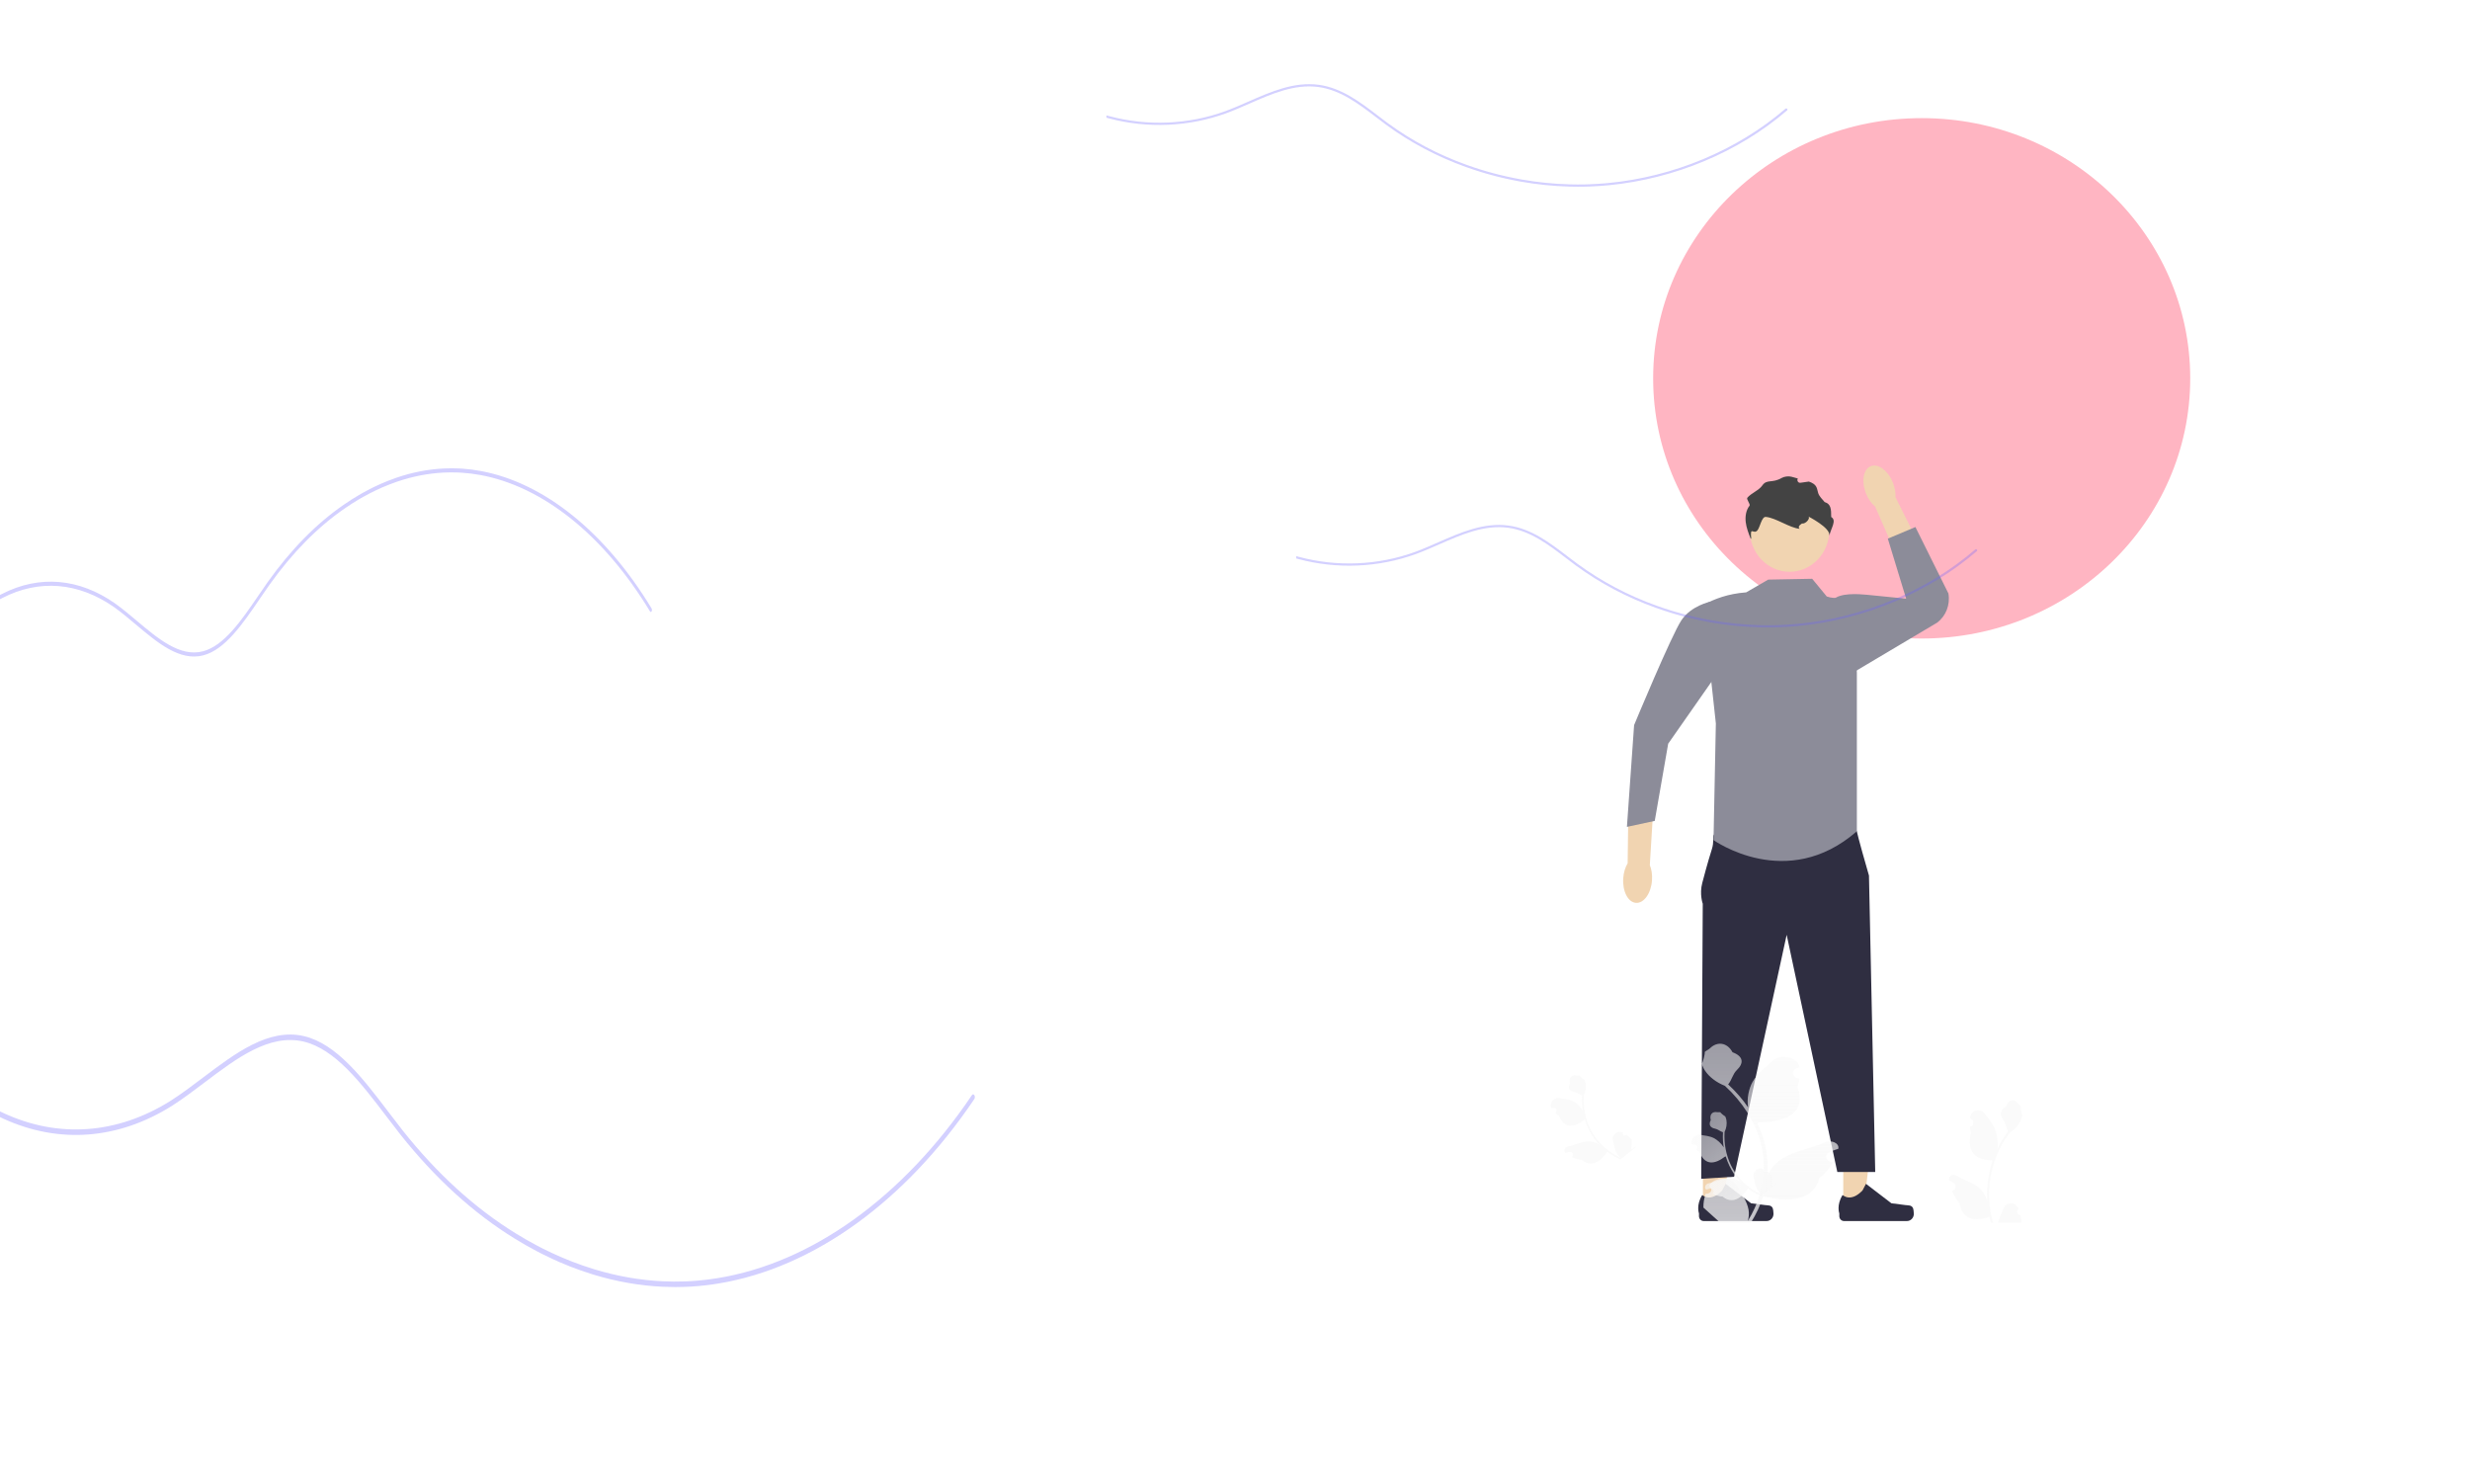 <svg width="1614" height="970" viewBox="0 0 1614 970" fill="none" xmlns="http://www.w3.org/2000/svg">
<g filter="url(#filter0_d_165_253)">
<path d="M796 889C796 889 824.021 846.894 982.807 811.298C1141.59 775.703 1440 795.478 1440 795.478" stroke="white" stroke-opacity="0.75" shape-rendering="crispEdges"/>
</g>
<g filter="url(#filter1_d_165_253)">
<path d="M796 893C796 893 824.021 826.225 982.807 769.776C1141.59 713.326 1440 744.687 1440 744.687" stroke="white" stroke-opacity="0.25" shape-rendering="crispEdges"/>
</g>
<g filter="url(#filter2_d_165_253)">
<path d="M796 889C796 889 824.021 835.835 982.807 790.892C1141.59 745.948 1440 770.917 1440 770.917" stroke="white" stroke-opacity="0.4" shape-rendering="crispEdges"/>
</g>
<g clip-path="url(#clip0_165_253)">
<path d="M1255.71 417.232C1352.62 417.232 1431.18 341.111 1431.18 247.21C1431.18 153.31 1352.62 77.188 1255.71 77.188C1158.8 77.188 1080.24 153.31 1080.24 247.21C1080.24 341.111 1158.8 417.232 1255.71 417.232Z" fill="#FF6884" fill-opacity="0.49"/>
<path d="M1320.15 793.833C1318.37 793.949 1317.39 791.643 1318.73 790.299L1318.87 789.744L1318.81 789.611C1317.02 785.135 1310.94 785.166 1309.16 789.648C1307.59 793.626 1305.58 797.611 1305.08 801.817C1304.86 803.674 1304.96 805.565 1305.35 807.387C1301.66 798.933 1299.71 789.702 1299.71 780.418C1299.71 778.086 1299.83 775.753 1300.08 773.426C1300.29 771.523 1300.57 769.632 1300.94 767.758C1302.91 757.627 1307.2 747.978 1313.38 739.918C1316.35 738.218 1318.83 735.561 1320.33 732.375C1320.87 731.226 1321.29 729.99 1321.49 728.731C1321.15 728.778 1320.21 723.387 1320.47 723.057C1320 722.308 1319.15 721.936 1318.64 721.206C1316.08 717.573 1312.55 718.208 1310.71 723.144C1306.78 725.221 1306.74 728.667 1309.15 731.981C1310.69 734.089 1310.9 736.942 1312.25 739.199C1312.11 739.384 1311.96 739.564 1311.82 739.75C1309.28 743.162 1307.08 746.829 1305.23 750.681C1305.75 746.4 1304.98 741.241 1303.66 737.916C1302.16 734.128 1299.35 730.937 1296.87 727.662C1293.9 723.728 1287.8 725.445 1287.27 730.432L1287.26 730.576C1287.63 730.794 1287.99 731.024 1288.34 731.268C1290.35 732.658 1289.65 735.916 1287.27 736.3L1287.22 736.309C1287.35 737.696 1287.58 739.071 1287.91 740.423C1284.73 753.283 1291.59 757.967 1301.39 758.178C1301.61 758.294 1301.82 758.41 1302.03 758.52C1301.04 761.445 1300.25 764.444 1299.66 767.485C1299.13 770.171 1298.77 772.887 1298.56 775.614C1298.31 779.055 1298.33 782.513 1298.61 785.948L1298.59 785.826C1297.89 782.043 1295.92 778.509 1293.07 776.061C1288.83 772.411 1282.83 771.067 1278.25 768.133C1276.05 766.721 1273.22 768.546 1273.61 771.221L1273.62 771.349C1274.31 771.639 1274.97 771.976 1275.62 772.353C1275.98 772.57 1276.34 772.801 1276.7 773.044C1278.7 774.434 1278.01 777.692 1275.63 778.077L1275.58 778.086L1275.47 778.103C1276.64 781.01 1278.27 783.708 1280.31 786.035C1282.29 797.261 1290.83 798.327 1299.95 795.057H1299.96C1300.96 799.606 1302.42 804.051 1304.29 808.287H1319.76C1319.81 808.107 1319.86 807.921 1319.91 807.741C1318.48 807.834 1317.04 807.747 1315.63 807.474C1316.78 806 1317.93 804.515 1319.08 803.041C1319.1 803.012 1319.13 802.983 1319.15 802.954C1319.73 802.2 1320.32 801.451 1320.9 800.697L1320.9 800.696C1320.94 798.381 1320.67 796.073 1320.15 793.833L1320.15 793.833L1320.15 793.833L1320.15 793.833H1320.15Z" fill="#F8F8F8" fill-opacity="0.75"/>
<path d="M1204.46 789.539L1217.74 789.537L1224.05 735.939L1204.46 735.94L1204.46 789.539Z" fill="#F1D4B1"/>
<path d="M1249.95 789.223C1250.36 789.952 1250.58 792.304 1250.58 793.151C1250.58 795.756 1248.56 797.868 1246.08 797.868H1204.96C1203.26 797.868 1201.88 796.427 1201.88 794.65V792.859C1201.88 792.859 1199.85 787.474 1204.04 780.837C1204.04 780.837 1209.24 786.034 1217.02 777.894L1219.31 773.546L1235.91 786.253L1245.12 787.438C1247.13 787.698 1248.91 787.398 1249.95 789.223H1249.95Z" fill="#2F2E41"/>
<path d="M1112.76 789.539L1126.04 789.537L1132.36 735.939L1112.76 735.94L1112.76 789.539Z" fill="#F1D4B1"/>
<path d="M1158.25 789.223C1158.67 789.952 1158.88 792.304 1158.88 793.151C1158.88 795.756 1156.87 797.868 1154.38 797.868H1113.26C1111.56 797.868 1110.18 796.427 1110.18 794.65V792.859C1110.18 792.859 1108.15 787.474 1112.34 780.837C1112.34 780.837 1117.54 786.034 1125.32 777.894L1127.61 773.546L1144.22 786.253L1153.42 787.438C1155.43 787.698 1157.22 787.398 1158.25 789.223H1158.25Z" fill="#2F2E41"/>
<path d="M1208.43 536.4L1213.35 543.174C1213.35 543.174 1213.8 546.337 1221.26 572.108L1225.35 765.81H1200.58L1167.48 610.825L1133.12 768.918L1111.65 770.243L1112.65 590.554C1112.65 590.554 1110.39 584.301 1112.32 576.973C1119.68 548.928 1119.25 556.322 1119.55 546.721C1119.94 534.548 1208.43 536.4 1208.43 536.4Z" fill="#2F2E41"/>
<path d="M1169.38 373.626C1183.74 373.626 1195.37 361.448 1195.37 346.426C1195.37 331.403 1183.74 319.225 1169.38 319.225C1155.03 319.225 1143.39 331.403 1143.39 346.426C1143.39 361.448 1155.03 373.626 1169.38 373.626Z" fill="#F1D4B1"/>
<path d="M1155.41 378.744L1141.03 387.062C1129.03 387.971 1120.43 391.313 1112.78 395.341L1121.21 472.714L1119.68 548.928C1119.68 548.928 1167.5 583.213 1213.35 543.173V439.617L1211.2 398.434C1210.95 393.633 1206.89 389.907 1202.34 390.538C1199.73 390.898 1196.74 390.829 1193.68 389.761L1184.16 378.201L1155.41 378.744V378.744V378.744Z" fill="#8C8C99"/>
<path d="M1236.72 314.914C1238.17 318.338 1238.76 321.82 1238.57 324.839L1254.36 356.536L1239.72 363.955L1225.29 331.003C1223.02 329.125 1220.95 326.328 1219.5 322.905C1216.19 315.085 1217.36 306.956 1222.11 304.75C1226.87 302.543 1233.41 307.094 1236.72 314.914V314.914Z" fill="#F1D4B1"/>
<path d="M1193.68 389.761L1198.03 391.845C1202.03 387.351 1214.06 388.058 1219.9 388.641L1245.56 391.201L1233.58 351.972L1251.61 344.375L1273.17 387.786C1274.47 395.151 1271.54 402.634 1265.68 406.93L1210.69 439.614L1204.3 394.846L1193.68 389.761V389.761V389.761Z" fill="#8C8C99"/>
<path d="M1060.7 573.768C1060.97 570.035 1062.03 566.675 1063.57 564.113L1064.03 528.372L1080.27 529.1L1078.06 565.277C1079.2 568.055 1079.75 571.544 1079.48 575.278C1078.86 583.807 1074.14 590.384 1068.96 589.967C1063.77 589.55 1060.07 582.298 1060.7 573.768L1060.7 573.768L1060.7 573.768Z" fill="#F1D4B1"/>
<path d="M1124.82 405.118L1117.35 393.252C1117.35 393.252 1105.18 395.684 1098.71 405.29C1092.24 414.897 1067.79 473.812 1067.79 473.812L1063.1 540.32L1081.28 536.4L1090.06 485.961L1118.27 445.608L1124.82 405.118L1124.82 405.118Z" fill="#8C8C99"/>
<path d="M1195.37 350.033C1196.35 344.849 1181.29 337.302 1181.31 337.311C1183.65 338.092 1179.97 342.576 1177.57 342.047C1177.57 342.047 1174.04 343.926 1175.97 345.543C1169.34 344.948 1160.48 338.354 1153.85 337.759C1151.18 337.515 1150.15 344.245 1148.47 346.426C1145.94 349.765 1143.39 343.124 1144.33 351.972H1143.95C1142.57 348.48 1141.19 344.926 1140.73 341.175C1140.3 337.424 1140.91 333.383 1143.2 330.455C1143.95 329.464 1140.98 326.2 1141.78 325.255C1144.33 322.19 1149.27 320.512 1151.55 317.233C1154.55 312.89 1157.98 315.956 1164.24 312.303C1165.88 311.348 1168.73 311.004 1170.55 311.5L1174.79 312.659C1173.96 313.956 1174.98 315.668 1176.46 315.458L1181.98 314.672C1184.07 315.373 1186.05 316.41 1186.98 318.408C1187.55 319.597 1187.65 320.985 1188.09 322.235C1188.89 324.538 1190.78 326.2 1192.3 328.061C1196.37 329.302 1196.59 332.489 1196.59 337.834C1200.39 340.063 1196.43 345.046 1195.37 350.033V350.033L1195.37 350.033Z" fill="#434343"/>
<path d="M1114.5 780.087C1117.81 780.239 1119.63 777.221 1117.13 775.462L1116.88 774.735L1116.98 774.561C1120.33 768.703 1131.65 768.744 1134.97 774.61C1137.91 779.816 1141.65 785.032 1142.58 790.537C1142.99 792.967 1142.8 795.442 1142.07 797.827C1148.96 786.762 1152.59 774.68 1152.59 762.53C1152.59 759.477 1152.36 756.424 1151.9 753.379C1151.52 750.888 1150.99 748.412 1150.31 745.959C1146.62 732.7 1138.63 720.071 1127.11 709.523C1121.57 707.298 1116.95 703.82 1114.16 699.651C1113.16 698.147 1112.37 696.529 1112 694.881C1112.63 694.942 1114.38 687.887 1113.9 687.454C1114.78 686.475 1116.35 685.988 1117.31 685.032C1122.08 680.278 1128.66 681.108 1132.09 687.568C1139.42 690.288 1139.49 694.797 1134.99 699.134C1132.13 701.893 1131.74 705.627 1129.23 708.581C1129.48 708.824 1129.75 709.06 1130.01 709.303C1134.75 713.768 1138.85 718.568 1142.3 723.61C1141.32 718.006 1142.77 711.255 1145.22 706.903C1148.02 701.944 1153.26 697.768 1157.88 693.482C1163.42 688.333 1174.79 690.58 1175.77 697.107L1175.8 697.296C1175.11 697.581 1174.44 697.883 1173.79 698.202C1170.04 700.021 1171.34 704.285 1175.77 704.788L1175.87 704.799C1175.62 706.614 1175.2 708.414 1174.58 710.184C1180.5 727.016 1167.72 733.146 1149.46 733.421C1149.06 733.573 1148.66 733.725 1148.26 733.87C1150.11 737.697 1151.59 741.623 1152.68 745.602C1153.66 749.118 1154.35 752.672 1154.73 756.242C1155.2 760.745 1155.16 765.271 1154.65 769.767L1154.68 769.607C1155.99 764.656 1159.65 760.031 1164.96 756.826C1172.87 752.05 1184.05 750.291 1192.59 746.451C1196.7 744.603 1201.96 746.991 1201.24 750.492L1201.21 750.66C1199.94 751.04 1198.7 751.48 1197.5 751.974C1196.81 752.258 1196.14 752.56 1195.49 752.879C1191.74 754.698 1193.04 758.962 1197.47 759.465L1197.57 759.477L1197.78 759.5C1195.6 763.304 1192.56 766.835 1188.76 769.881C1185.05 784.574 1169.15 785.968 1152.14 781.689H1152.13C1150.27 787.643 1147.55 793.46 1144.05 799.004H1115.22C1115.12 798.769 1115.03 798.525 1114.93 798.29C1117.6 798.412 1120.29 798.298 1122.91 797.941C1120.77 796.012 1118.63 794.068 1116.5 792.139C1116.44 792.101 1116.4 792.063 1116.36 792.025C1115.28 791.038 1114.18 790.058 1113.1 789.071L1113.09 789.07C1113.03 786.039 1113.52 783.018 1114.5 780.087Z" fill="url(#paint0_linear_165_253)" fill-opacity="0.75"/>
</g>
<path d="M1291.75 360.128C1260.17 387.358 1218.33 404.83 1175.36 409.02C1171.15 409.434 1166.92 409.717 1162.68 409.869C1161.74 409.906 1160.8 409.927 1159.85 409.949C1158.32 409.985 1156.77 410 1155.23 410C1153.39 410 1151.55 409.976 1149.71 409.927C1139.05 409.639 1128.42 408.564 1117.95 406.711C1117.56 406.638 1117.19 406.573 1116.8 406.5C1115.15 406.202 1113.5 405.883 1111.86 405.541C1108.71 404.895 1105.57 404.179 1102.45 403.392C1101.44 403.138 1100.43 402.876 1099.42 402.6C1097.97 402.216 1096.52 401.809 1095.08 401.395C1094.54 401.235 1094 401.083 1093.46 400.916C1092.91 400.756 1092.36 400.589 1091.81 400.415C1088.47 399.398 1085.15 398.294 1081.86 397.103C1063.12 390.398 1045.59 381.118 1029.83 369.575C1027.65 367.97 1025.44 366.285 1023.31 364.651C1011.85 355.894 1000 346.839 985.554 344.864C969.955 342.736 954.968 349.315 940.482 355.676C935.568 357.833 930.488 360.062 925.464 361.928C900.936 370.879 873.905 372.076 848.568 365.334C848.043 365.203 847.517 365.058 847 364.913V363.395C847.517 363.54 848.043 363.686 848.568 363.824C873.693 370.599 900.535 369.458 924.884 360.578C929.861 358.733 934.925 356.511 939.816 354.362C954.513 347.906 969.712 341.233 985.781 343.426C1000.66 345.459 1012.68 354.645 1024.31 363.533C1026.44 365.16 1028.64 366.844 1030.81 368.442C1046.45 379.911 1063.88 389.128 1082.49 395.782H1082.5C1085.65 396.915 1088.84 397.982 1092.05 398.97C1092.51 399.108 1092.97 399.246 1093.44 399.391C1093.95 399.543 1094.48 399.696 1095 399.848C1096.32 400.24 1097.65 400.613 1098.98 400.967C1100.28 401.33 1101.59 401.673 1102.9 401.998H1102.91C1106.28 402.847 1109.67 403.615 1113.09 404.3C1114.63 404.619 1116.18 404.91 1117.74 405.186C1118.07 405.251 1118.42 405.309 1118.76 405.367C1128.81 407.125 1139 408.159 1149.22 408.461H1149.23C1152.78 408.562 1156.33 408.574 1159.87 408.497C1160.79 408.475 1161.71 408.446 1162.63 408.417C1166.63 408.272 1170.63 408.01 1174.63 407.633H1174.63C1217.47 403.573 1259.2 386.204 1290.68 359.06C1290.84 358.93 1291.04 358.861 1291.25 358.869C1291.45 358.877 1291.65 358.961 1291.79 359.102C1291.93 359.243 1292.01 359.43 1292 359.623C1291.99 359.815 1291.9 359.996 1291.75 360.128H1291.75Z" fill="#6C63FF" fill-opacity="0.3"/>
<path d="M1167.75 72.127C1136.17 99.358 1094.33 116.83 1051.36 121.02C1047.15 121.434 1042.92 121.717 1038.68 121.869C1037.74 121.906 1036.8 121.927 1035.85 121.949C1034.32 121.985 1032.77 122 1031.23 122C1029.39 122 1027.55 121.976 1025.71 121.927C1015.05 121.639 1004.42 120.564 993.947 118.711C993.563 118.638 993.186 118.573 992.802 118.5C991.148 118.202 989.5 117.883 987.856 117.541C984.705 116.895 981.57 116.179 978.45 115.392C977.439 115.138 976.428 114.876 975.416 114.6C973.966 114.216 972.524 113.809 971.082 113.395C970.541 113.235 970 113.083 969.459 112.916C968.91 112.756 968.362 112.589 967.813 112.415C964.466 111.398 961.148 110.294 957.858 109.103C939.123 102.398 921.585 93.118 905.834 81.575C903.655 79.97 901.444 78.285 899.312 76.651C887.852 67.894 876 58.839 861.554 56.864C845.955 54.736 830.968 61.315 816.482 67.676C811.568 69.833 806.488 72.062 801.464 73.928C776.936 82.879 749.905 84.076 724.568 77.334C724.043 77.203 723.517 77.058 723 76.913V75.395C723.517 75.54 724.043 75.686 724.568 75.824C749.693 82.6 776.535 81.458 800.884 72.578C805.861 70.733 810.925 68.511 815.816 66.362C830.513 59.906 845.712 53.233 861.781 55.426C876.659 57.459 888.683 66.645 900.308 75.533C902.44 77.16 904.642 78.844 906.806 80.442C922.453 91.911 939.878 101.128 958.493 107.782H958.501C961.652 108.915 964.842 109.982 968.048 110.97C968.511 111.108 968.973 111.246 969.436 111.391C969.953 111.543 970.478 111.696 970.995 111.848C972.32 112.24 973.648 112.613 974.977 112.967C976.279 113.33 977.588 113.673 978.905 113.998H978.912C982.283 114.847 985.674 115.615 989.087 116.3C990.631 116.619 992.175 116.91 993.735 117.186C994.072 117.251 994.417 117.309 994.762 117.367C1004.81 119.125 1015 120.159 1025.22 120.461H1025.23C1028.78 120.562 1032.33 120.574 1035.87 120.497C1036.79 120.475 1037.71 120.446 1038.63 120.417C1042.63 120.272 1046.63 120.01 1050.63 119.633H1050.63C1093.47 115.573 1135.2 98.204 1166.68 71.06C1166.84 70.93 1167.04 70.861 1167.25 70.869C1167.45 70.877 1167.65 70.961 1167.79 71.102C1167.93 71.243 1168.01 71.43 1168 71.623C1167.99 71.815 1167.9 71.996 1167.75 72.127H1167.75Z" fill="#6C63FF" fill-opacity="0.3"/>
<path d="M636.643 718.18C591.435 785.241 531.551 828.267 470.04 838.586C464.003 839.605 457.952 840.303 451.885 840.678C450.539 840.768 449.192 840.821 447.835 840.875C445.635 840.964 443.425 841 441.226 841C438.589 841 435.952 840.94 433.315 840.821C418.052 840.112 402.848 837.462 387.849 832.899C387.3 832.72 386.761 832.559 386.211 832.38C383.844 831.647 381.484 830.86 379.131 830.02C374.621 828.428 370.132 826.664 365.667 824.726C364.219 824.101 362.772 823.457 361.324 822.777C359.248 821.829 357.184 820.828 355.119 819.809C354.345 819.415 353.571 819.04 352.797 818.628C352.011 818.235 351.226 817.824 350.44 817.394C345.649 814.891 340.899 812.173 336.19 809.24C309.372 792.727 284.267 769.873 261.719 741.445C258.6 737.493 255.436 733.344 252.384 729.321C235.979 707.754 219.014 685.454 198.334 680.59C176.006 675.35 154.552 691.552 133.816 707.217C126.781 712.529 119.51 718.019 112.318 722.615C77.208 744.656 38.513 747.605 2.244 731.002C1.492 730.68 0.741 730.322 0 729.965V726.227C0.741 726.585 1.492 726.942 2.244 727.282C38.209 743.969 76.633 741.157 111.487 719.288C118.612 714.746 125.861 709.274 132.863 703.981C153.901 688.083 175.658 671.648 198.66 677.049C219.956 682.056 237.169 704.678 253.809 726.567C256.861 730.573 260.014 734.721 263.111 738.656C285.509 766.901 310.452 789.6 337.099 805.985H337.11C341.621 808.775 346.188 811.404 350.777 813.836C351.439 814.176 352.101 814.515 352.763 814.873C353.503 815.248 354.255 815.624 354.996 816C356.892 816.965 358.792 817.883 360.696 818.754C362.558 819.648 364.432 820.494 366.317 821.293H366.328C371.153 823.385 376.008 825.275 380.893 826.962C383.103 827.749 385.314 828.464 387.547 829.144C388.029 829.305 388.523 829.448 389.016 829.591C403.406 833.919 417.984 836.466 432.62 837.209H432.631C437.714 837.459 442.789 837.489 447.857 837.298C449.181 837.245 450.494 837.173 451.807 837.102C457.54 836.744 463.267 836.1 468.985 835.17H468.997C530.317 825.174 590.055 782.397 635.117 715.551C635.336 715.231 635.625 715.062 635.922 715.081C636.219 715.1 636.499 715.307 636.701 715.654C636.903 716.002 637.01 716.463 636.999 716.936C636.988 717.409 636.86 717.857 636.643 718.18Z" fill="#6C63FF" fill-opacity="0.3"/>
<path d="M425.761 397.557C395.528 347.566 355.48 315.492 314.344 307.8C310.307 307.04 306.26 306.52 302.203 306.24C301.302 306.173 300.402 306.133 299.494 306.093C298.023 306.027 296.545 306 295.074 306C293.311 306 291.547 306.044 289.784 306.133C279.576 306.662 269.409 308.637 259.378 312.039C259.01 312.172 258.65 312.292 258.283 312.426C256.699 312.972 255.121 313.559 253.548 314.185C250.531 315.372 247.53 316.687 244.543 318.131C243.575 318.598 242.607 319.078 241.639 319.584C240.251 320.291 238.87 321.037 237.489 321.797C236.972 322.09 236.454 322.37 235.936 322.677C235.411 322.97 234.886 323.277 234.36 323.597C231.156 325.463 227.98 327.49 224.83 329.676C206.896 341.985 190.106 359.022 175.027 380.213C172.941 383.16 170.825 386.252 168.784 389.252C157.814 405.329 146.468 421.953 132.638 425.579C117.705 429.485 103.358 417.407 89.491 405.729C84.786 401.77 79.924 397.677 75.114 394.251C51.633 377.82 25.756 375.622 1.501 387.999C0.998 388.239 0.495 388.505 0 388.772V391.558C0.495 391.291 0.998 391.025 1.501 390.772C25.553 378.332 51.249 380.428 74.558 396.73C79.323 400.117 84.171 404.196 88.853 408.142C102.923 419.993 117.473 432.244 132.856 428.218C147.098 424.486 158.609 407.622 169.737 391.305C171.778 388.319 173.887 385.226 175.958 382.293C190.937 361.237 207.618 344.317 225.438 332.102H225.446C228.462 330.022 231.516 328.063 234.585 326.25C235.028 325.996 235.471 325.743 235.914 325.477C236.409 325.197 236.912 324.917 237.407 324.637C238.675 323.917 239.946 323.232 241.219 322.584C242.465 321.917 243.718 321.286 244.978 320.691H244.986C248.212 319.131 251.459 317.722 254.726 316.465C256.204 315.878 257.682 315.345 259.176 314.838C259.498 314.718 259.828 314.612 260.159 314.505C269.782 311.279 279.531 309.38 289.319 308.826H289.326C292.725 308.64 296.12 308.617 299.509 308.76C300.394 308.8 301.272 308.853 302.15 308.906C305.985 309.173 309.814 309.653 313.639 310.346H313.646C354.655 317.798 394.605 349.686 424.741 399.517C424.887 399.755 425.081 399.881 425.279 399.867C425.478 399.852 425.665 399.699 425.8 399.44C425.935 399.18 426.007 398.837 426 398.484C425.992 398.131 425.906 397.798 425.761 397.557H425.761Z" fill="#6C63FF" fill-opacity="0.3"/>
<path d="M1062.79 741.512C1061.7 742.493 1060.06 741.745 1060.34 740.318L1060.18 739.947L1060.09 739.901C1056.98 738.392 1053.06 741.556 1053.87 744.917C1054.58 747.901 1055.02 751.111 1056.53 753.658C1057.2 754.784 1058.09 755.763 1059.13 756.551C1053.06 753.861 1047.77 749.841 1043.73 744.785C1042.71 743.514 1041.77 742.181 1040.92 740.785C1040.22 739.642 1039.58 738.465 1039 737.255C1035.87 730.713 1034.43 723.239 1034.92 715.649C1036.1 713.185 1036.54 710.455 1036.12 707.945C1035.97 707.041 1035.7 706.149 1035.28 705.36C1035.09 705.561 1032.13 703.11 1032.15 702.798C1031.52 702.634 1030.81 702.868 1030.16 702.737C1026.92 702.084 1024.92 704.255 1025.88 707.897C1024.24 711.065 1025.72 712.961 1028.72 713.516C1030.63 713.87 1032.01 715.314 1033.87 715.846C1033.86 716.019 1033.85 716.191 1033.84 716.364C1033.68 719.538 1033.86 722.674 1034.34 725.731C1032.81 723.128 1030.06 720.719 1027.76 719.59C1025.14 718.304 1021.93 718.022 1018.9 717.521C1015.26 716.918 1012.06 721.012 1013.89 723.999L1013.95 724.086C1014.28 724.013 1014.61 723.953 1014.95 723.903C1016.85 723.62 1017.82 725.754 1016.45 727.195L1016.42 727.228C1017.11 727.914 1017.86 728.546 1018.66 729.11C1022.21 737.759 1028.69 736.759 1035.12 731.802C1035.31 731.754 1035.5 731.708 1035.69 731.656C1036.32 733.762 1037.11 735.807 1038.06 737.767C1038.89 739.503 1039.84 741.171 1040.89 742.762C1042.23 744.768 1043.75 746.64 1045.42 748.368L1045.36 748.31C1043.26 746.614 1040.45 745.706 1037.54 745.847C1033.2 746.057 1028.73 748.43 1024.49 749.203C1022.45 749.576 1021.42 752.032 1022.83 753.29L1022.9 753.35C1023.47 753.155 1024.05 752.994 1024.63 752.866C1024.96 752.794 1025.29 752.733 1025.63 752.683C1027.53 752.401 1028.5 754.534 1027.13 755.976L1027.1 756.008L1027.04 756.075C1029.06 757.053 1031.29 757.678 1033.62 757.889C1039.8 762.975 1045.79 759.138 1050.27 752.632L1050.27 752.629C1052.9 754.59 1055.78 756.255 1058.84 757.592L1068.84 749.584C1068.8 749.458 1068.75 749.331 1068.71 749.207C1067.82 749.998 1066.85 750.697 1065.82 751.277C1065.92 749.881 1066.02 748.478 1066.12 747.081C1066.12 747.051 1066.12 747.023 1066.12 746.996C1066.17 746.284 1066.23 745.572 1066.27 744.86L1066.27 744.859C1065.29 743.579 1064.11 742.459 1062.79 741.512L1062.79 741.512L1062.79 741.512L1062.79 741.512L1062.79 741.512Z" fill="#F8F8F8" fill-opacity="0.75"/>
<path d="M1154.79 765.512C1153.7 766.493 1152.06 765.745 1152.34 764.318L1152.18 763.947L1152.09 763.901C1148.98 762.392 1145.06 765.556 1145.87 768.917C1146.58 771.901 1147.02 775.111 1148.53 777.658C1149.2 778.784 1150.09 779.763 1151.13 780.551C1145.06 777.861 1139.77 773.841 1135.73 768.785C1134.71 767.514 1133.77 766.181 1132.92 764.785C1132.22 763.642 1131.58 762.465 1131 761.255C1127.87 754.713 1126.43 747.239 1126.92 739.649C1128.1 737.185 1128.54 734.455 1128.12 731.945C1127.97 731.041 1127.7 730.149 1127.28 729.36C1127.09 729.561 1124.13 727.11 1124.15 726.798C1123.52 726.634 1122.81 726.868 1122.16 726.737C1118.92 726.084 1116.92 728.255 1117.88 731.897C1116.24 735.065 1117.72 736.961 1120.72 737.516C1122.63 737.87 1124.01 739.314 1125.87 739.846C1125.86 740.019 1125.85 740.191 1125.84 740.364C1125.68 743.538 1125.86 746.674 1126.34 749.731C1124.81 747.128 1122.06 744.719 1119.76 743.59C1117.14 742.304 1113.93 742.022 1110.9 741.521C1107.26 740.918 1104.06 745.012 1105.89 747.999L1105.95 748.086C1106.28 748.013 1106.61 747.953 1106.95 747.903C1108.85 747.62 1109.82 749.754 1108.45 751.195L1108.42 751.228C1109.11 751.914 1109.86 752.546 1110.66 753.11C1114.21 761.759 1120.69 760.759 1127.12 755.802C1127.31 755.754 1127.5 755.708 1127.69 755.656C1128.32 757.762 1129.11 759.807 1130.06 761.767C1130.89 763.503 1131.84 765.171 1132.89 766.762C1134.23 768.768 1135.75 770.64 1137.42 772.368L1137.36 772.31C1135.26 770.614 1132.45 769.706 1129.54 769.847C1125.2 770.057 1120.73 772.43 1116.49 773.203C1114.45 773.576 1113.42 776.032 1114.83 777.29L1114.9 777.35C1115.47 777.155 1116.05 776.994 1116.63 776.866C1116.96 776.794 1117.29 776.733 1117.63 776.683C1119.53 776.401 1120.5 778.534 1119.13 779.976L1119.1 780.008L1119.04 780.075C1121.06 781.053 1123.29 781.678 1125.62 781.889C1131.8 786.975 1137.79 783.138 1142.27 776.632L1142.27 776.629C1144.9 778.59 1147.78 780.255 1150.84 781.592L1160.84 773.584C1160.8 773.458 1160.75 773.331 1160.71 773.207C1159.82 773.998 1158.85 774.697 1157.82 775.277C1157.92 773.881 1158.02 772.478 1158.12 771.081C1158.12 771.051 1158.12 771.023 1158.12 770.996C1158.17 770.284 1158.23 769.572 1158.27 768.86L1158.27 768.859C1157.29 767.579 1156.11 766.459 1154.79 765.512L1154.79 765.512L1154.79 765.512L1154.79 765.512L1154.79 765.512Z" fill="url(#paint1_linear_165_253)" fill-opacity="0.75"/>
<defs>
<filter id="filter0_d_165_253" x="791.585" y="789.5" width="652.446" height="107.777" filterUnits="userSpaceOnUse" color-interpolation-filters="sRGB">
<feFlood flood-opacity="0" result="BackgroundImageFix"/>
<feColorMatrix in="SourceAlpha" type="matrix" values="0 0 0 0 0 0 0 0 0 0 0 0 0 0 0 0 0 0 127 0" result="hardAlpha"/>
<feOffset dy="4"/>
<feGaussianBlur stdDeviation="2"/>
<feComposite in2="hardAlpha" operator="out"/>
<feColorMatrix type="matrix" values="0 0 0 0 0 0 0 0 0 0 0 0 0 0 0 0 0 0 0.25 0"/>
<feBlend mode="normal" in2="BackgroundImageFix" result="effect1_dropShadow_165_253"/>
<feBlend mode="normal" in="SourceGraphic" in2="effect1_dropShadow_165_253" result="shape"/>
</filter>
<filter id="filter1_d_165_253" x="791.54" y="735.5" width="652.51" height="165.693" filterUnits="userSpaceOnUse" color-interpolation-filters="sRGB">
<feFlood flood-opacity="0" result="BackgroundImageFix"/>
<feColorMatrix in="SourceAlpha" type="matrix" values="0 0 0 0 0 0 0 0 0 0 0 0 0 0 0 0 0 0 127 0" result="hardAlpha"/>
<feOffset dy="4"/>
<feGaussianBlur stdDeviation="2"/>
<feComposite in2="hardAlpha" operator="out"/>
<feColorMatrix type="matrix" values="0 0 0 0 0 0 0 0 0 0 0 0 0 0 0 0 0 0 0.25 0"/>
<feBlend mode="normal" in2="BackgroundImageFix" result="effect1_dropShadow_165_253"/>
<feBlend mode="normal" in="SourceGraphic" in2="effect1_dropShadow_165_253" result="shape"/>
</filter>
<filter id="filter2_d_165_253" x="791.558" y="763.5" width="652.481" height="133.733" filterUnits="userSpaceOnUse" color-interpolation-filters="sRGB">
<feFlood flood-opacity="0" result="BackgroundImageFix"/>
<feColorMatrix in="SourceAlpha" type="matrix" values="0 0 0 0 0 0 0 0 0 0 0 0 0 0 0 0 0 0 127 0" result="hardAlpha"/>
<feOffset dy="4"/>
<feGaussianBlur stdDeviation="2"/>
<feComposite in2="hardAlpha" operator="out"/>
<feColorMatrix type="matrix" values="0 0 0 0 0 0 0 0 0 0 0 0 0 0 0 0 0 0 0.25 0"/>
<feBlend mode="normal" in2="BackgroundImageFix" result="effect1_dropShadow_165_253"/>
<feBlend mode="normal" in="SourceGraphic" in2="effect1_dropShadow_165_253" result="shape"/>
</filter>
<linearGradient id="paint0_linear_165_253" x1="1156.66" y1="682" x2="1156.66" y2="799.004" gradientUnits="userSpaceOnUse">
<stop stop-color="#F8F8F8" stop-opacity="0.73"/>
<stop offset="1" stop-color="#F8F8F8"/>
</linearGradient>
<linearGradient id="paint1_linear_165_253" x1="1107.5" y1="736.403" x2="1146.47" y2="785.092" gradientUnits="userSpaceOnUse">
<stop stop-color="#F8F8F8" stop-opacity="0.67"/>
<stop offset="1" stop-color="#F8F8F8"/>
</linearGradient>
<clipPath id="clip0_165_253">
<rect width="891" height="799" fill="white" transform="translate(723)"/>
</clipPath>
</defs>
</svg>
